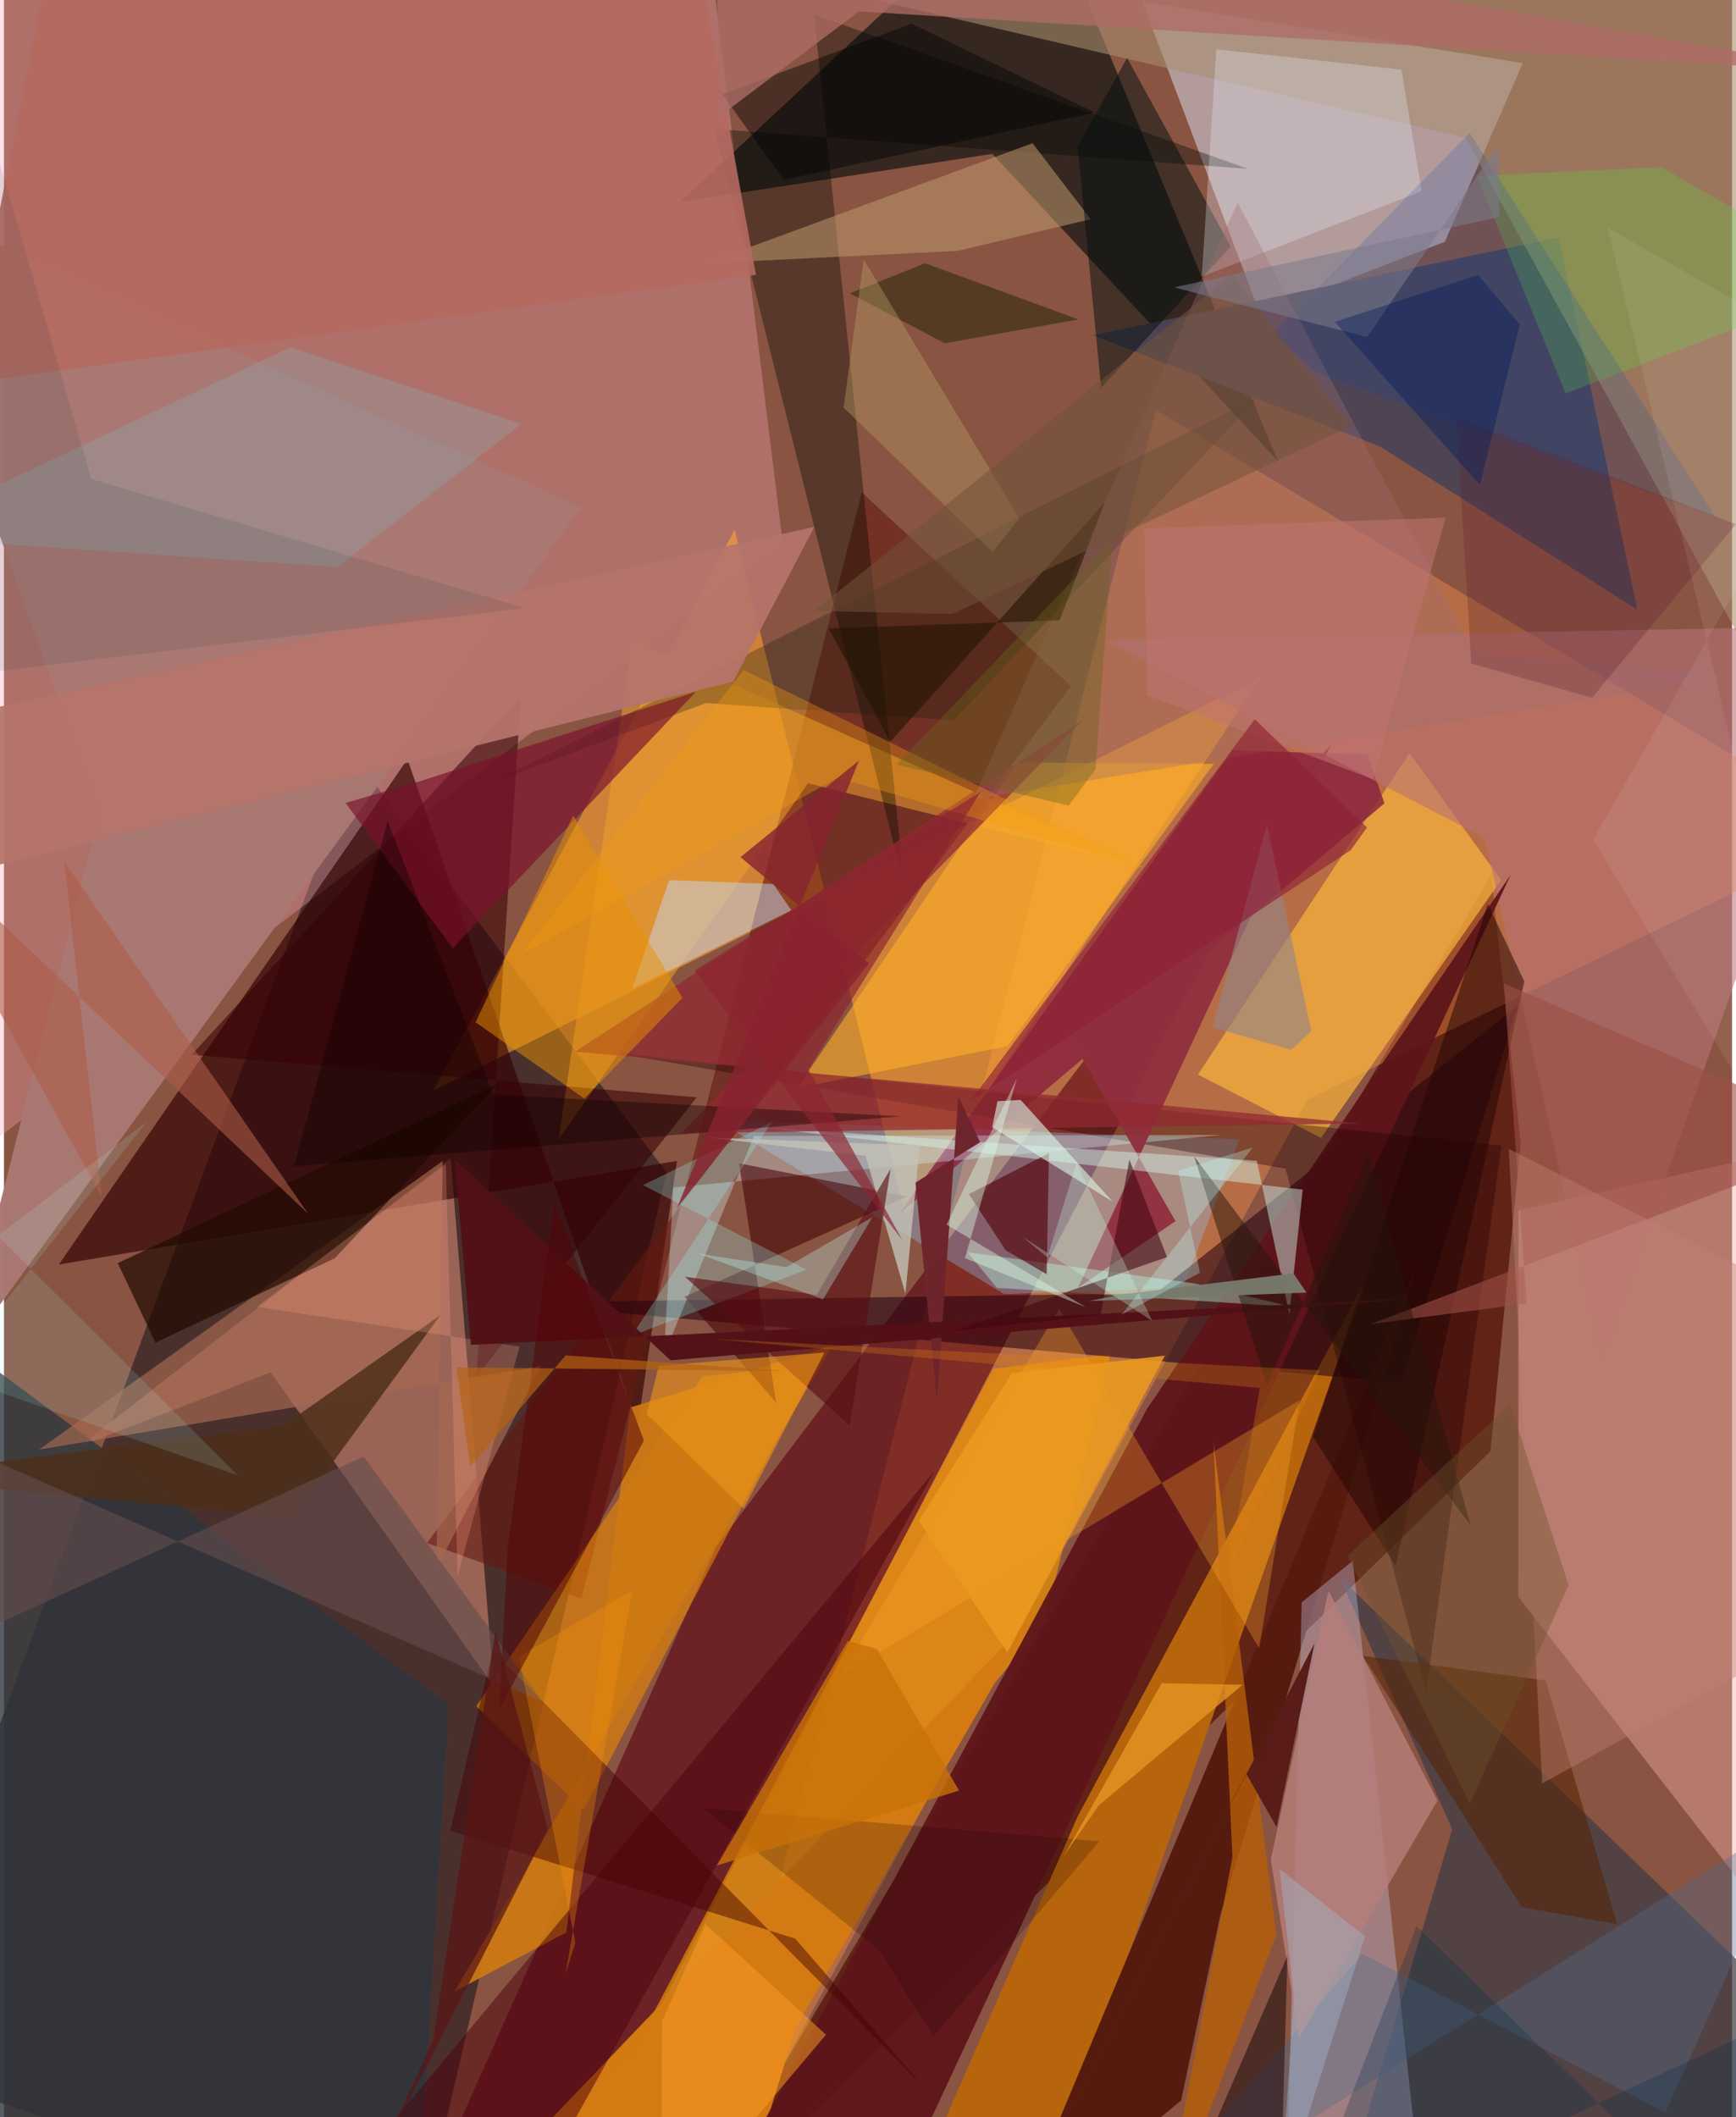 <svg xmlns="http://www.w3.org/2000/svg" width="228" height="278" viewBox="0 0 836 1024"><path fill="#895442" d="M0 0h836v1024H0z"/><path fill="#3b2729" fill-opacity=".8" d="M199.953 1086l120.599-518.906L170.38 367.05-62 996.421z"/><path fill="#5d1d11" fill-opacity=".898" d="M733.799 552.63l-14.669 149.3L325.411 1086l394.06-662.503z"/><path fill="#ff944a" fill-opacity=".384" d="M557.213 198.206L898 402.048 630.67 531.796l-299.758 551.732z"/><path fill="#cecad8" fill-opacity=".6" d="M734.767 30.52l-37.717 86.402-89.47 34.734L550.694.813z"/><path fill="#ffabbb" fill-opacity=".325" d="M376.692 262.122l-422.93 321.13L-17.63-31.083 336.623-62z"/><path fill="#030c0c" fill-opacity=".616" d="M616.276 222.946L478.158 74.402 327.145 97.686 498.201-62z"/><path fill="#ffa42f" fill-opacity=".573" d="M436.045 588.009l-82.538-331.79L207.93 527.26l399.9-199.523z"/><path fill="#5b0012" fill-opacity=".588" d="M308.048 988.671L193.892 1086l150.763-338.066 283.22-374.34z"/><path fill="#af7161" fill-opacity=".78" d="M129.044 663.787l-92.441 35.672 179.493-139.392 20.875 255.528z"/><path fill="#f6ada9" fill-opacity=".416" d="M732.61 772.337l124.238 159.557L898 548.582l-165.34 36.852z"/><path fill="#b7660d" fill-opacity=".996" d="M513.365 1032.457l146.85-416.214-140.752 262.203L428.666 1086z"/><path fill="#ef9200" fill-opacity=".671" d="M478.687 661.937l56.626-6.99-31.734 129.614L254.902 1086z"/><path fill="#320000" fill-opacity=".655" d="M26.541 611.593l168.678-244.4 111.398 322.333 18.967-128.02z"/><path fill="#651812" fill-opacity=".6" d="M516.218 331.787L414.99 238.193 279.353 773.201l-74.704-26.927z"/><path fill="#4b4355" fill-opacity=".957" d="M752.18 114.756l-225.294 47.439 138.645 53.681 124.656 78.974z"/><path fill="#f18b00" fill-opacity=".565" d="M280.384 875.559l112.697-215.813-55.166 6-109.442 159.463z"/><path fill="#3c3b44" fill-opacity=".706" d="M646.1 762.823l54.528 121.913L640.762 1086 898 1005.347z"/><path fill="#8fc3f2" fill-opacity=".345" d="M483.94 625.919l-139.472-84.272 253.23 9.421-27.357 71.873z"/><path fill="#260311" fill-opacity=".569" d="M676.014 668.72l56.337-182.249-174.946 138.984-314.8 4.721z"/><path fill="#561b0f" fill-opacity=".992" d="M588.534 925.938l-19.035 89.94-84.4 70.122 198.609-474.312z"/><path fill="#c7c4e3" fill-opacity=".38" d="M686.324 1067.524L652.534 754.9l-24.738 20.115L619.809 1086z"/><path fill="#a88e70" fill-opacity=".584" d="M857.801-8.307l-3.23 343.815L707.015 66.61 417.723-.846z"/><path fill="#f8b33c" fill-opacity=".71" d="M724.274 425.636L637.16 550.374l-59.55-30.64L679.936 364.27z"/><path fill="#8b233e" fill-opacity=".824" d="M432.504 587.74l235.35-199.228-8.24-23.616-65.335-1.926z"/><path fill="#b97076" fill-opacity=".588" d="M773.08 657.308l-56.75-251.973-183.676-95.675L898 302.622z"/><path fill="#2b363d" fill-opacity=".788" d="M199.284 1086L215.1 824.403-62 619.523.978 1086z"/><path fill="#efa130" fill-opacity=".537" d="M551.763 419.623L304.078 309.37 268.34 550.99l120.616-172.15z"/><path fill="#d37a13" fill-opacity=".992" d="M350.742 1086l32.164-105.045 115.937-200.818L206.266 1086z"/><path fill="#5e151a" fill-opacity=".941" d="M728.907 423.12L433.04 1057.977 335.427 1086 553.1 681.205z"/><path fill="#aa7872" fill-opacity=".984" d="M-20.977 657.158L279.25 245.34-62 91.39 46.092 393.558z"/><path fill="#360004" fill-opacity=".565" d="M90.764 510.142L335.14 530.73 228.547 665.95l21.512-328.968z"/><path fill="#000700" fill-opacity=".357" d="M343.794 62.389l91.91 367.008L391.865 7.01l210.09 74.684z"/><path fill="#c5dafd" fill-opacity=".471" d="M380.935 440.3l-77.103 38.074 17.966-52.691 50.39 1.891z"/><path fill="#230005" fill-opacity=".365" d="M687.984 818.218l36.457-264.116-431.499-45.269 327.077 56.413z"/><path fill="#c19b6f" fill-opacity=".529" d="M461.402 121.34l-121.914 6.02 158.108-58.106 28.12 36.763z"/><path fill="#ffb028" fill-opacity=".596" d="M490.11 368.83l95.15.645-99.688 136.491-101.84 20.287z"/><path fill="#cd7913" fill-opacity=".925" d="M272.047 934.66l-54.02 28.499 182.636-312.337-97.69 29.938z"/><path fill="#420000" fill-opacity=".463" d="M236.32 798.316L444.304 1008.7l-61.531-71.068-166.893-52.135z"/><path fill="#dbfaff" fill-opacity=".322" d="M323.814 574.331l-4.483 80.873 43.554-105.744 226.408-.56z"/><path fill="#171b0f" fill-opacity=".298" d="M607.01 191.878L234.766 379.16l104.823-39.11 119.87 8.37z"/><path fill="#8f2f3d" fill-opacity=".949" d="M641.983 360.116L513.658 498.14l53.106 92.472-47.121 32.186z"/><path fill="#420007" fill-opacity=".561" d="M373.531 678.365l-44.284-51.15L436.904 578.7 355.6 562.65z"/><path fill="#b65e09" fill-opacity=".8" d="M585.125 697.508l30.411 238.411L558.481 1086l35.822-187.737z"/><path fill="#a66a51" fill-opacity=".663" d="M209.208 758.683l50.634-97.898-242.806 40.312L212.23 561.545z"/><path fill="#051110" fill-opacity=".518" d="M593.496 119.306l-62.7 68.27-11.425-116.743 23.983-42.795z"/><path fill="#e7eef9" fill-opacity=".294" d="M676.057 33.68l9.726 58.776-106.32 41.31 7.042-109.976z"/><path fill="#210a00" fill-opacity=".702" d="M160.007 608.622l-86.723 40.764L55.04 610.92l183.85-86.725z"/><path fill="#4c010b" fill-opacity=".498" d="M450.155 711.498L333.81 921.592 242.29 1086H138.294z"/><path fill="#d2f0e7" fill-opacity=".471" d="M363.83 545.01l242.279 16.445 15.75 74.252 6.442-60.332z"/><path fill="#b6746c" fill-opacity=".929" d="M-62 433.137v-78.1l454.025-100.189-39.192 74.761z"/><path fill="#912a32" fill-opacity=".733" d="M327.58 548.11l194.33-199.828L276.345 508.62l379.806 34.773z"/><path fill="#73ccdd" fill-opacity=".196" d="M138.749 167.908l111.642 37.036-89.04 69.356-216.54-14.907z"/><path fill="#ffa62c" fill-opacity=".314" d="M626.81 677.203l-19.568 120.083-96.839-164.21-105.975 177.696z"/><path fill="#4d2e19" fill-opacity=".824" d="M139.592 733.927L-62 714.582l197.191-25.09 75.982-53.439z"/><path fill="#79122b" fill-opacity=".659" d="M201.69 377.733l133.087-43.164L217.13 458.618l-51.887-70.268z"/><path fill="#e79203" fill-opacity=".498" d="M228.142 494.447l52.621 36.87 47.47-48.657-52.828-88.142z"/><path fill="#94f5f6" fill-opacity=".271" d="M303.716 646.005l84.62-31.908-79.218-40.921 62.338-30.393z"/><path fill="#9f6b71" fill-opacity=".337" d="M835.385 326.862L468.76 386.673 596.819 97.914l114.58 217.808z"/><path fill="#552302" fill-opacity=".557" d="M657.411 800.876l88.44 11.907 34.62 117.876-46.26-8.25z"/><path fill="#b7ffe6" fill-opacity=".396" d="M575.787 620.692l-109.59-14.988 14.14 17.175 142.846 9.235z"/><path fill="#968388" fill-opacity=".624" d="M622.762 507.788L584.62 496.91l26.377-98.192 21.444 100.02z"/><path fill="#c3c1b8" fill-opacity=".8" d="M416.869 559.062l19.222 66.691 6.947-71.72-101.861-3.817z"/><path fill="#500004" fill-opacity=".616" d="M484.618 604.718l19.812 11.602 1.108-58.592-38.744 19.836z"/><path fill="#590d12" fill-opacity=".624" d="M409.16 689.535l-79.712-72.02 63.729 8.8 35.767-61.012z"/><path fill="#dcf8e9" fill-opacity=".596" d="M536.393 581.223l-58.33-36.033 2.584-12.582 11.171-.624z"/><path fill="#232408" fill-opacity=".514" d="M409.168 141.884l46.048 24.15 64.563-11.542-74.124-27.16z"/><path fill="#240505" fill-opacity=".514" d="M633.263 694.927l40.005 62.45 62.244-282.728-17.643-37.45z"/><path fill="#526b8c" fill-opacity=".369" d="M868.597 876.77L535.14 1086l122.175-141.012 146.448 76.877z"/><path fill="#5fd33e" fill-opacity=".275" d="M755.474 190.327L712.55 85.03l89.09-4.166L898 135.712z"/><path fill="#b56961" fill-opacity=".902" d="M328.187-62L26.17-41.39l-44.863 226.873 382.512-52.558z"/><path fill="#b67e7b" fill-opacity=".8" d="M626.424 985.89l-13.563-86.425 27.92-130.13 52.724 101.52z"/><path fill="#6e252c" fill-opacity=".992" d="M440.996 571.996l10.366 105.955 10.343-147.53 10.522 22.038z"/><path fill="#654d4c" fill-opacity=".616" d="M-37.318 692.247L-62 812.352l236.028-107.856 86.692 118.58z"/><path fill="#0047a9" fill-opacity=".173" d="M635.389 180.452l192.325 69.339L709.032 64.237l-95.422 97.376z"/><path fill="#1b0000" fill-opacity=".204" d="M529.938 890.548l-80.236 94.21-26.606-41.687-84.972-68.566z"/><path fill="#ff9d87" fill-opacity=".263" d="M219.477 762.456L249.4 651.3l-127.119-19.216 91.474-69.13z"/><path fill="#11040b" fill-opacity=".498" d="M620.9 946.096L560.297 1086l-239.739-21.923 297.014-.296z"/><path fill="#000304" fill-opacity=".447" d="M377.224 86.98l150.432-32.583-88.523-42.91-91.6 34.089z"/><path fill="#b79f62" fill-opacity=".4" d="M491.222 250.726l-75.292-125.3-9.73 71.72 72.099 69.75z"/><path fill="#521116" fill-opacity=".973" d="M322.446 657.92l-104.433-97.273 7.878 89.835 453.838-22.368z"/><path fill="#ae6c67" fill-opacity=".776" d="M413.658 5.501L346 56.426 344.139-62 898 35.346z"/><path fill="#ad5b48" fill-opacity=".592" d="M47.288 578.862L29.177 416.84l118.062 170.32-200.243-189.836z"/><path fill="#ec961a" fill-opacity=".604" d="M396.957 654.165l-39.041 75.452-46.97-45.669 5.812-23.368z"/><path fill="#fb9c26" fill-opacity=".514" d="M318.353 977.637l20.972-47.034 58.335 53.508-79.783 94.554z"/><path fill="#f9960c" fill-opacity=".302" d="M249.11 801.2l27.32 138.463-4.772 15.04 32.292-185.557z"/><path fill="#9d4f45" fill-opacity=".6" d="M736.659 630.45l-11.013-154.83L898 550.501l-236.811 89.924z"/><path fill="#0d3540" fill-opacity=".106" d="M42.283 231.693L-30.991-21.036-62 331.644l314.043-37.516z"/><path fill="#110001" fill-opacity=".404" d="M236.619 529.388l-50.974-132.353-45.338 167.055 293.564-24.158z"/><path fill="#211300" fill-opacity=".58" d="M398.962 303.94l29.847 54.813L532.598 242.93l-21.876 57.107z"/><path fill="#530409" fill-opacity=".525" d="M243.656 748.841l22.615-167.044 43.34 114.905-70.005 130.049z"/><path fill="#735238" fill-opacity=".537" d="M594.057 132.943l57.707 73.013-192.91 91.02-66.76-1.527z"/><path fill="#002d4a" fill-opacity=".263" d="M875.372 968.712L623.984 1086l59.37-154.404L841.94 1086z"/><path fill="#41060f" fill-opacity=".576" d="M562.647 608.019l-102.767 35.71 70.664-7.73 13.915-75.159z"/><path fill="#c0fdfa" fill-opacity=".31" d="M420.203 588.674l-23.926 39.788-60.727-22.199 42.899 6.626z"/><path fill="#aefef1" fill-opacity=".137" d="M-27.178 664.604l140.273 48.954L-3.01 597.746l72.31-55.384z"/><path fill="#a0b8cb" fill-opacity=".427" d="M624.078 966.056l-6.801 99.728L658.47 936.5l-41.404-32.601z"/><path fill="#25160c" fill-opacity=".486" d="M611.065 670.173l48.925-112.204 49.545 179.743-133.713-178.346z"/><path fill="#591c18" fill-opacity=".992" d="M615.656 883.66l-14.666-25.74-96.028 184.493L634.01 794.847z"/><path fill="#e69623" fill-opacity=".784" d="M529.542 873.264l69.671-58.421-39.151-.722-47.34 83.528z"/><path fill="#c17371" fill-opacity=".557" d="M662.39 376.86l35.029-126.494-145.713 5.24 1.287 80.652z"/><path fill="#f29b10" fill-opacity=".349" d="M551.362 419.549l-148.105-43.398-152.641 85.33 107.186-137.44z"/><path fill="#b66313" fill-opacity=".678" d="M377.16 663.13l-105.398-7.583-46.212 53.793-6.664-48z"/><path fill="#872330" fill-opacity=".808" d="M413.672 367.765l-88.13 216.634 92.968-118.473-62.203-51.347z"/><path fill="#bf8274" fill-opacity=".412" d="M744.158 862.577L727.983 555.67l125.952 63.959L898 777.817z"/><path fill="#612531" fill-opacity=".294" d="M709.852 320.915l-7.322-119.197 135.261 51.781-69.51 83.963z"/><path fill="#ddfee8" fill-opacity=".416" d="M456.022 592.35l67.32 39.895-58.467-23.74 25.172-87.015z"/><path fill="#df8213" fill-opacity=".294" d="M636.603 662.774l-44.173 96.702 15.108-88.2-265.555-23.734z"/><path fill="#77796b" fill-opacity=".969" d="M540.14 626.138l-15.171 3.124 105.143-4.069-6.284-9.303z"/><path fill="#7d7b8a" fill-opacity=".557" d="M723.553 104.952l-157.465 34.047 93.39 24.036 63.618-93.182z"/><path fill="#8e2135" fill-opacity=".643" d="M467.442 532.689L605.096 347.87l54.301 52.34-7.849 10.97z"/><path fill="#001c59" fill-opacity=".392" d="M714.086 234.677l-70.26-78.996 69.356-22.749 20.127 24.047z"/><path fill="#c2fffc" fill-opacity=".29" d="M540.66 635.887l37.955-20.306-10.607-49.288 36.136-11.31z"/><path fill="#8b2430" fill-opacity=".663" d="M434.616 599.786L334.054 469.48l138.5-86.598-83.405 134.457z"/><path fill="#c77108" fill-opacity=".796" d="M462.066 866.035L344.9 902.287l63.368-108.655 14.04 3.924z"/><path fill="#5a1515" fill-opacity=".729" d="M207.632 986.878l30.146-198.082 25.287 95.859-85.23 166.67z"/><path fill="#ea9a20" fill-opacity=".867" d="M485.399 799.274l76.245-143.626-74.082 8.512-44.945 71.421z"/><path fill="#6c651a" fill-opacity=".384" d="M515.097 389.63l12.983-17.624 8.148-111.404-104.402 109.214z"/><path fill="#cbfeeb" fill-opacity=".282" d="M518.869 562.452L504.76 608.19l-11.894-9.964 62.625 40.638z"/><path fill="#6f522d" fill-opacity=".392" d="M756.919 766.7l-28.254-87.484-78.757 73.321 59.235 119.802z"/><path fill="#f4e8ef" fill-opacity=".086" d="M898 179.81L768.877 405.985 898 620.184 775.96 110.281z"/></svg>